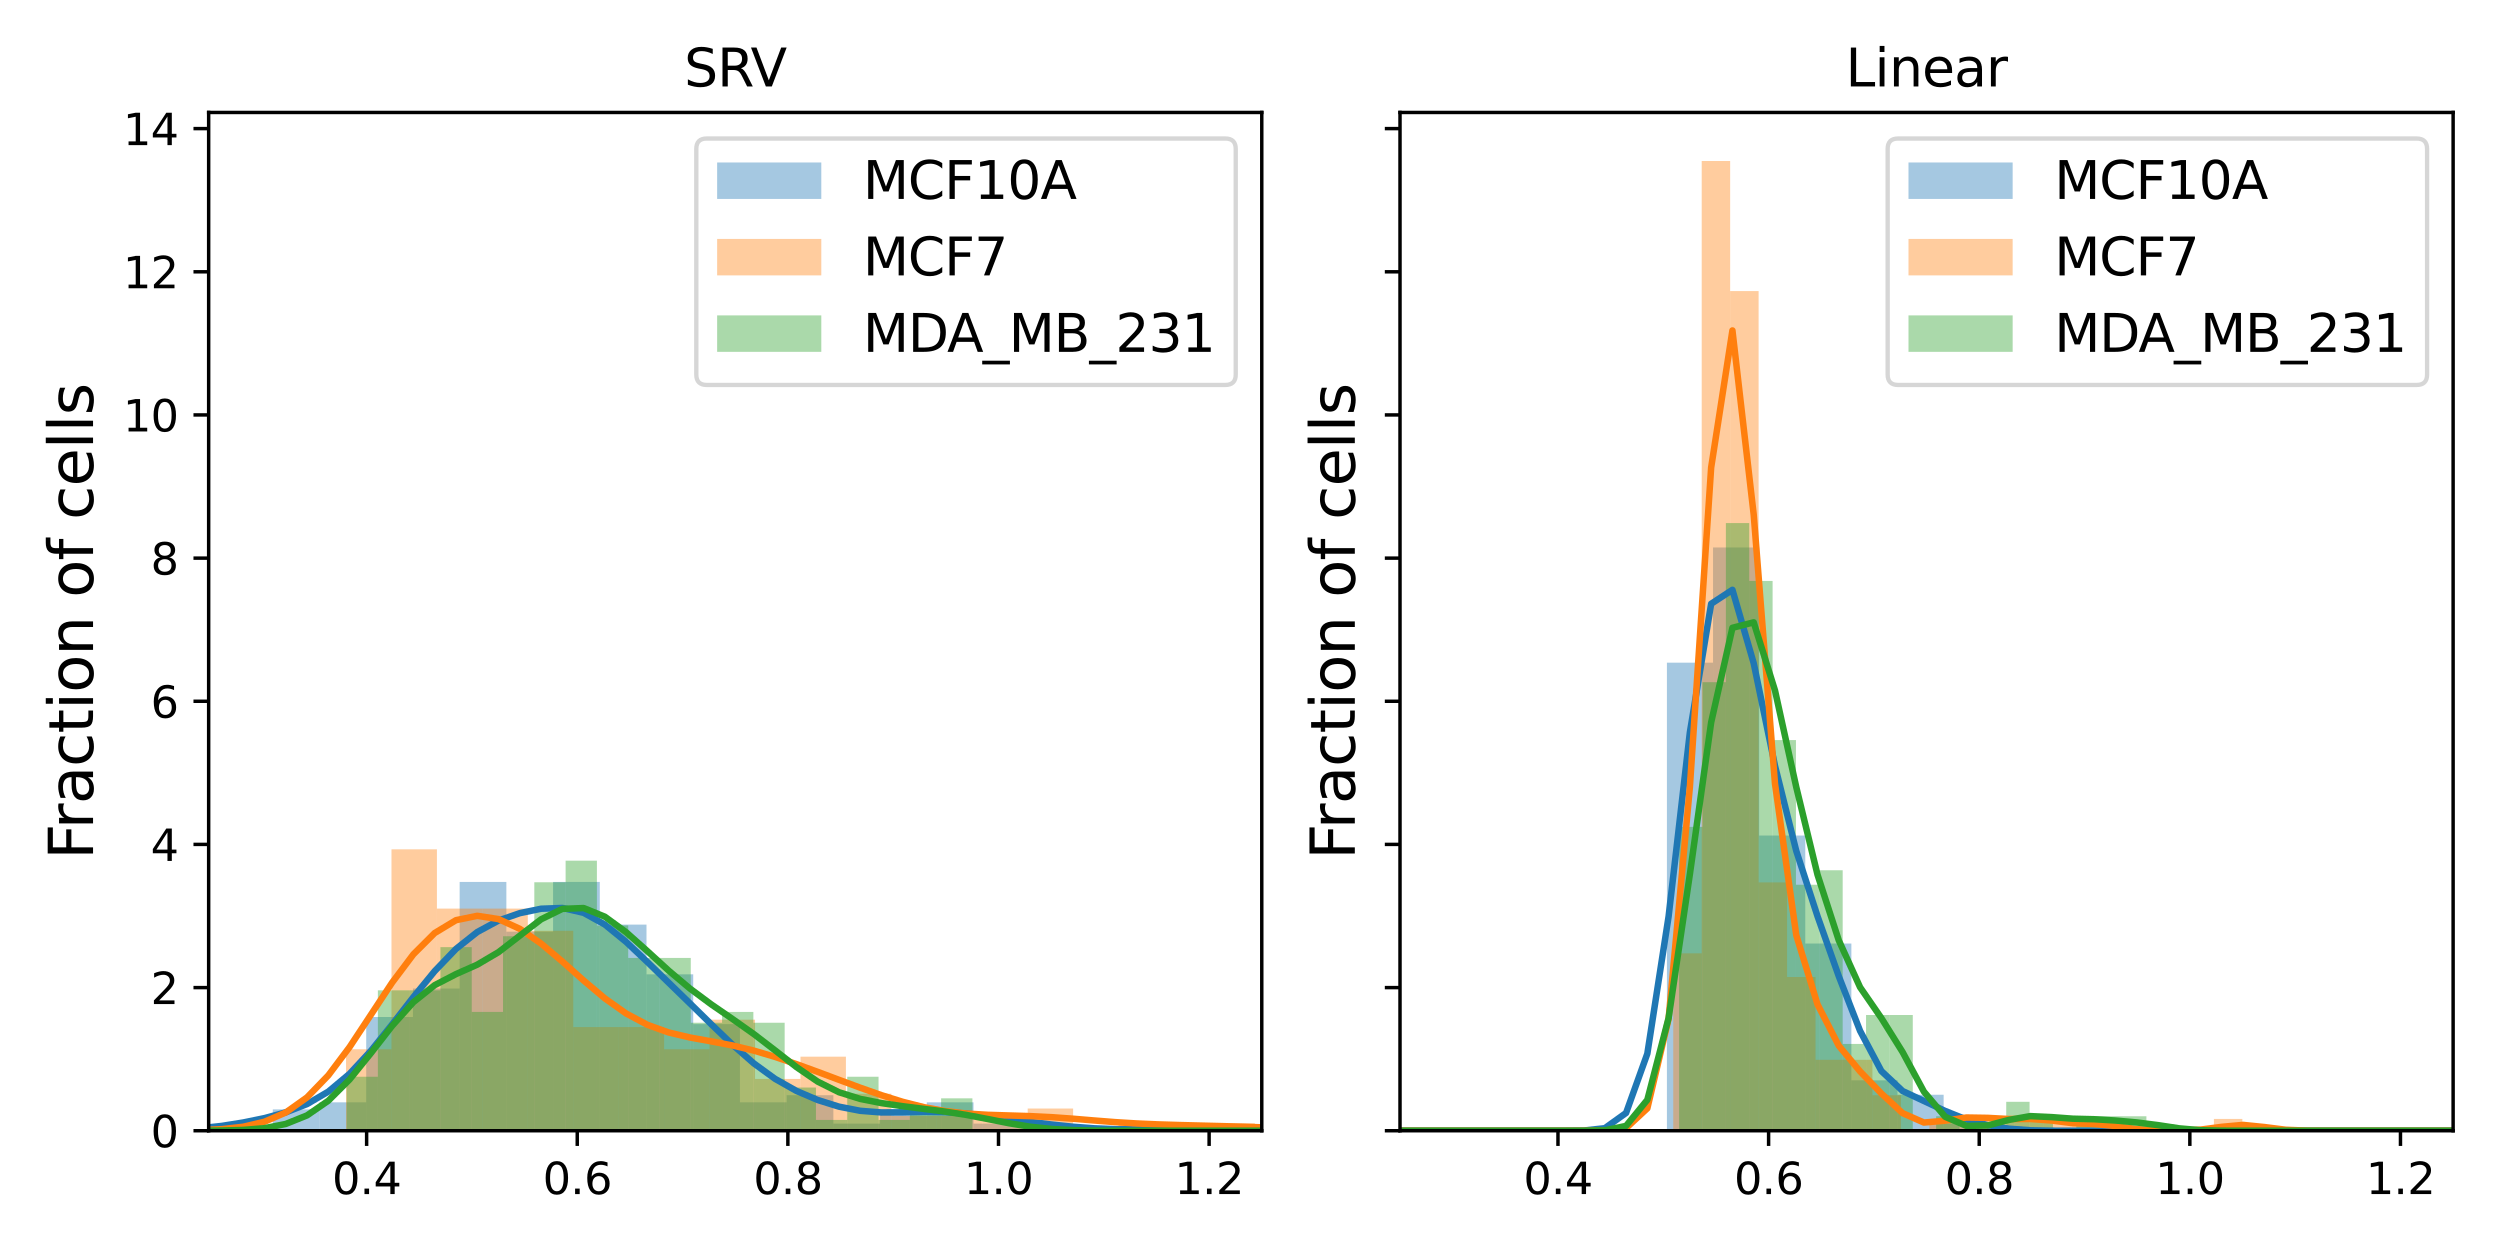 <?xml version="1.0" encoding="utf-8" standalone="no"?>
<!DOCTYPE svg PUBLIC "-//W3C//DTD SVG 1.1//EN"
  "http://www.w3.org/Graphics/SVG/1.1/DTD/svg11.dtd">
<svg xmlns:xlink="http://www.w3.org/1999/xlink" width="576pt" height="288pt" viewBox="0 0 576 288" xmlns="http://www.w3.org/2000/svg" version="1.1">
 <defs>
  <style type="text/css">*{stroke-linejoin: round; stroke-linecap: butt}</style>
 </defs>
 <g id="figure_1">
  <g id="patch_1">
   <path d="M 0 288 
L 576 288 
L 576 0 
L 0 0 
z
" style="fill: #ffffff"/>
  </g>
  <g id="axes_1">
   <g id="patch_2">
    <path d="M 48.074 260.522 
L 290.712 260.522 
L 290.712 25.918 
L 48.074 25.918 
z
" style="fill: #ffffff"/>
   </g>
   <g id="patch_3">
    <path d="M 62.851 260.522 
L 73.614 260.522 
L 73.614 255.608 
L 62.851 255.608 
z
" clip-path="url(#p8001792e3d)" style="fill: #1f77b4; opacity: 0.4"/>
   </g>
   <g id="patch_4">
    <path d="M 73.614 260.522 
L 84.377 260.522 
L 84.377 253.97 
L 73.614 253.97 
z
" clip-path="url(#p8001792e3d)" style="fill: #1f77b4; opacity: 0.4"/>
   </g>
   <g id="patch_5">
    <path d="M 84.377 260.522 
L 95.14 260.522 
L 95.14 234.316 
L 84.377 234.316 
z
" clip-path="url(#p8001792e3d)" style="fill: #1f77b4; opacity: 0.4"/>
   </g>
   <g id="patch_6">
    <path d="M 95.14 260.522 
L 105.903 260.522 
L 105.903 227.765 
L 95.14 227.765 
z
" clip-path="url(#p8001792e3d)" style="fill: #1f77b4; opacity: 0.4"/>
   </g>
   <g id="patch_7">
    <path d="M 105.903 260.522 
L 116.665 260.522 
L 116.665 203.197 
L 105.903 203.197 
z
" clip-path="url(#p8001792e3d)" style="fill: #1f77b4; opacity: 0.4"/>
   </g>
   <g id="patch_8">
    <path d="M 116.665 260.522 
L 127.428 260.522 
L 127.428 214.662 
L 116.665 214.662 
z
" clip-path="url(#p8001792e3d)" style="fill: #1f77b4; opacity: 0.4"/>
   </g>
   <g id="patch_9">
    <path d="M 127.428 260.522 
L 138.191 260.522 
L 138.191 203.197 
L 127.428 203.197 
z
" clip-path="url(#p8001792e3d)" style="fill: #1f77b4; opacity: 0.4"/>
   </g>
   <g id="patch_10">
    <path d="M 138.191 260.522 
L 148.954 260.522 
L 148.954 213.024 
L 138.191 213.024 
z
" clip-path="url(#p8001792e3d)" style="fill: #1f77b4; opacity: 0.4"/>
   </g>
   <g id="patch_11">
    <path d="M 148.954 260.522 
L 159.717 260.522 
L 159.717 224.489 
L 148.954 224.489 
z
" clip-path="url(#p8001792e3d)" style="fill: #1f77b4; opacity: 0.4"/>
   </g>
   <g id="patch_12">
    <path d="M 159.717 260.522 
L 170.48 260.522 
L 170.48 235.954 
L 159.717 235.954 
z
" clip-path="url(#p8001792e3d)" style="fill: #1f77b4; opacity: 0.4"/>
   </g>
   <g id="patch_13">
    <path d="M 170.48 260.522 
L 181.243 260.522 
L 181.243 253.97 
L 170.48 253.97 
z
" clip-path="url(#p8001792e3d)" style="fill: #1f77b4; opacity: 0.4"/>
   </g>
   <g id="patch_14">
    <path d="M 181.243 260.522 
L 192.006 260.522 
L 192.006 252.333 
L 181.243 252.333 
z
" clip-path="url(#p8001792e3d)" style="fill: #1f77b4; opacity: 0.4"/>
   </g>
   <g id="patch_15">
    <path d="M 192.006 260.522 
L 202.769 260.522 
L 202.769 258.884 
L 192.006 258.884 
z
" clip-path="url(#p8001792e3d)" style="fill: #1f77b4; opacity: 0.4"/>
   </g>
   <g id="patch_16">
    <path d="M 202.769 260.522 
L 213.531 260.522 
L 213.531 255.608 
L 202.769 255.608 
z
" clip-path="url(#p8001792e3d)" style="fill: #1f77b4; opacity: 0.4"/>
   </g>
   <g id="patch_17">
    <path d="M 213.531 260.522 
L 224.294 260.522 
L 224.294 253.97 
L 213.531 253.97 
z
" clip-path="url(#p8001792e3d)" style="fill: #1f77b4; opacity: 0.4"/>
   </g>
   <g id="patch_18">
    <path d="M 224.294 260.522 
L 235.057 260.522 
L 235.057 258.884 
L 224.294 258.884 
z
" clip-path="url(#p8001792e3d)" style="fill: #1f77b4; opacity: 0.4"/>
   </g>
   <g id="patch_19">
    <path d="M 235.057 260.522 
L 245.82 260.522 
L 245.82 258.884 
L 235.057 258.884 
z
" clip-path="url(#p8001792e3d)" style="fill: #1f77b4; opacity: 0.4"/>
   </g>
   <g id="patch_20">
    <path d="M 245.82 260.522 
L 256.583 260.522 
L 256.583 260.522 
L 245.82 260.522 
z
" clip-path="url(#p8001792e3d)" style="fill: #1f77b4; opacity: 0.4"/>
   </g>
   <g id="patch_21">
    <path d="M 256.583 260.522 
L 267.346 260.522 
L 267.346 260.522 
L 256.583 260.522 
z
" clip-path="url(#p8001792e3d)" style="fill: #1f77b4; opacity: 0.4"/>
   </g>
   <g id="patch_22">
    <path d="M 267.346 260.522 
L 278.109 260.522 
L 278.109 258.884 
L 267.346 258.884 
z
" clip-path="url(#p8001792e3d)" style="fill: #1f77b4; opacity: 0.4"/>
   </g>
   <g id="patch_23">
    <path d="M 79.727 260.522 
L 90.197 260.522 
L 90.197 241.754 
L 79.727 241.754 
z
" clip-path="url(#p8001792e3d)" style="fill: #ff7f0e; opacity: 0.4"/>
   </g>
   <g id="patch_24">
    <path d="M 90.197 260.522 
L 100.667 260.522 
L 100.667 195.687 
L 90.197 195.687 
z
" clip-path="url(#p8001792e3d)" style="fill: #ff7f0e; opacity: 0.4"/>
   </g>
   <g id="patch_25">
    <path d="M 100.667 260.522 
L 111.137 260.522 
L 111.137 209.336 
L 100.667 209.336 
z
" clip-path="url(#p8001792e3d)" style="fill: #ff7f0e; opacity: 0.4"/>
   </g>
   <g id="patch_26">
    <path d="M 111.137 260.522 
L 121.607 260.522 
L 121.607 209.336 
L 111.137 209.336 
z
" clip-path="url(#p8001792e3d)" style="fill: #ff7f0e; opacity: 0.4"/>
   </g>
   <g id="patch_27">
    <path d="M 121.607 260.522 
L 132.077 260.522 
L 132.077 214.455 
L 121.607 214.455 
z
" clip-path="url(#p8001792e3d)" style="fill: #ff7f0e; opacity: 0.4"/>
   </g>
   <g id="patch_28">
    <path d="M 132.077 260.522 
L 142.547 260.522 
L 142.547 236.635 
L 132.077 236.635 
z
" clip-path="url(#p8001792e3d)" style="fill: #ff7f0e; opacity: 0.4"/>
   </g>
   <g id="patch_29">
    <path d="M 142.547 260.522 
L 153.018 260.522 
L 153.018 236.635 
L 142.547 236.635 
z
" clip-path="url(#p8001792e3d)" style="fill: #ff7f0e; opacity: 0.4"/>
   </g>
   <g id="patch_30">
    <path d="M 153.018 260.522 
L 163.488 260.522 
L 163.488 241.754 
L 153.018 241.754 
z
" clip-path="url(#p8001792e3d)" style="fill: #ff7f0e; opacity: 0.4"/>
   </g>
   <g id="patch_31">
    <path d="M 163.488 260.522 
L 173.958 260.522 
L 173.958 234.929 
L 163.488 234.929 
z
" clip-path="url(#p8001792e3d)" style="fill: #ff7f0e; opacity: 0.4"/>
   </g>
   <g id="patch_32">
    <path d="M 173.958 260.522 
L 184.428 260.522 
L 184.428 248.579 
L 173.958 248.579 
z
" clip-path="url(#p8001792e3d)" style="fill: #ff7f0e; opacity: 0.4"/>
   </g>
   <g id="patch_33">
    <path d="M 184.428 260.522 
L 194.898 260.522 
L 194.898 243.46 
L 184.428 243.46 
z
" clip-path="url(#p8001792e3d)" style="fill: #ff7f0e; opacity: 0.4"/>
   </g>
   <g id="patch_34">
    <path d="M 194.898 260.522 
L 205.368 260.522 
L 205.368 251.991 
L 194.898 251.991 
z
" clip-path="url(#p8001792e3d)" style="fill: #ff7f0e; opacity: 0.4"/>
   </g>
   <g id="patch_35">
    <path d="M 205.368 260.522 
L 215.839 260.522 
L 215.839 257.109 
L 205.368 257.109 
z
" clip-path="url(#p8001792e3d)" style="fill: #ff7f0e; opacity: 0.4"/>
   </g>
   <g id="patch_36">
    <path d="M 215.839 260.522 
L 226.309 260.522 
L 226.309 257.109 
L 215.839 257.109 
z
" clip-path="url(#p8001792e3d)" style="fill: #ff7f0e; opacity: 0.4"/>
   </g>
   <g id="patch_37">
    <path d="M 226.309 260.522 
L 236.779 260.522 
L 236.779 257.109 
L 226.309 257.109 
z
" clip-path="url(#p8001792e3d)" style="fill: #ff7f0e; opacity: 0.4"/>
   </g>
   <g id="patch_38">
    <path d="M 236.779 260.522 
L 247.249 260.522 
L 247.249 255.403 
L 236.779 255.403 
z
" clip-path="url(#p8001792e3d)" style="fill: #ff7f0e; opacity: 0.4"/>
   </g>
   <g id="patch_39">
    <path d="M 247.249 260.522 
L 257.719 260.522 
L 257.719 260.522 
L 247.249 260.522 
z
" clip-path="url(#p8001792e3d)" style="fill: #ff7f0e; opacity: 0.4"/>
   </g>
   <g id="patch_40">
    <path d="M 257.719 260.522 
L 268.189 260.522 
L 268.189 258.816 
L 257.719 258.816 
z
" clip-path="url(#p8001792e3d)" style="fill: #ff7f0e; opacity: 0.4"/>
   </g>
   <g id="patch_41">
    <path d="M 268.189 260.522 
L 278.66 260.522 
L 278.66 258.816 
L 268.189 258.816 
z
" clip-path="url(#p8001792e3d)" style="fill: #ff7f0e; opacity: 0.4"/>
   </g>
   <g id="patch_42">
    <path d="M 278.66 260.522 
L 289.13 260.522 
L 289.13 258.816 
L 278.66 258.816 
z
" clip-path="url(#p8001792e3d)" style="fill: #ff7f0e; opacity: 0.4"/>
   </g>
   <g id="patch_43">
    <path d="M 79.847 260.522 
L 87.057 260.522 
L 87.057 248.078 
L 79.847 248.078 
z
" clip-path="url(#p8001792e3d)" style="fill: #2ca02c; opacity: 0.4"/>
   </g>
   <g id="patch_44">
    <path d="M 87.057 260.522 
L 94.266 260.522 
L 94.266 228.167 
L 87.057 228.167 
z
" clip-path="url(#p8001792e3d)" style="fill: #2ca02c; opacity: 0.4"/>
   </g>
   <g id="patch_45">
    <path d="M 94.266 260.522 
L 101.476 260.522 
L 101.476 228.167 
L 94.266 228.167 
z
" clip-path="url(#p8001792e3d)" style="fill: #2ca02c; opacity: 0.4"/>
   </g>
   <g id="patch_46">
    <path d="M 101.476 260.522 
L 108.686 260.522 
L 108.686 218.212 
L 101.476 218.212 
z
" clip-path="url(#p8001792e3d)" style="fill: #2ca02c; opacity: 0.4"/>
   </g>
   <g id="patch_47">
    <path d="M 108.686 260.522 
L 115.896 260.522 
L 115.896 233.145 
L 108.686 233.145 
z
" clip-path="url(#p8001792e3d)" style="fill: #2ca02c; opacity: 0.4"/>
   </g>
   <g id="patch_48">
    <path d="M 115.896 260.522 
L 123.106 260.522 
L 123.106 215.723 
L 115.896 215.723 
z
" clip-path="url(#p8001792e3d)" style="fill: #2ca02c; opacity: 0.4"/>
   </g>
   <g id="patch_49">
    <path d="M 123.106 260.522 
L 130.316 260.522 
L 130.316 203.279 
L 123.106 203.279 
z
" clip-path="url(#p8001792e3d)" style="fill: #2ca02c; opacity: 0.4"/>
   </g>
   <g id="patch_50">
    <path d="M 130.316 260.522 
L 137.526 260.522 
L 137.526 198.301 
L 130.316 198.301 
z
" clip-path="url(#p8001792e3d)" style="fill: #2ca02c; opacity: 0.4"/>
   </g>
   <g id="patch_51">
    <path d="M 137.526 260.522 
L 144.736 260.522 
L 144.736 213.234 
L 137.526 213.234 
z
" clip-path="url(#p8001792e3d)" style="fill: #2ca02c; opacity: 0.4"/>
   </g>
   <g id="patch_52">
    <path d="M 144.736 260.522 
L 151.945 260.522 
L 151.945 220.701 
L 144.736 220.701 
z
" clip-path="url(#p8001792e3d)" style="fill: #2ca02c; opacity: 0.4"/>
   </g>
   <g id="patch_53">
    <path d="M 151.945 260.522 
L 159.155 260.522 
L 159.155 220.701 
L 151.945 220.701 
z
" clip-path="url(#p8001792e3d)" style="fill: #2ca02c; opacity: 0.4"/>
   </g>
   <g id="patch_54">
    <path d="M 159.155 260.522 
L 166.365 260.522 
L 166.365 235.634 
L 159.155 235.634 
z
" clip-path="url(#p8001792e3d)" style="fill: #2ca02c; opacity: 0.4"/>
   </g>
   <g id="patch_55">
    <path d="M 166.365 260.522 
L 173.575 260.522 
L 173.575 233.145 
L 166.365 233.145 
z
" clip-path="url(#p8001792e3d)" style="fill: #2ca02c; opacity: 0.4"/>
   </g>
   <g id="patch_56">
    <path d="M 173.575 260.522 
L 180.785 260.522 
L 180.785 235.634 
L 173.575 235.634 
z
" clip-path="url(#p8001792e3d)" style="fill: #2ca02c; opacity: 0.4"/>
   </g>
   <g id="patch_57">
    <path d="M 180.785 260.522 
L 187.995 260.522 
L 187.995 250.567 
L 180.785 250.567 
z
" clip-path="url(#p8001792e3d)" style="fill: #2ca02c; opacity: 0.4"/>
   </g>
   <g id="patch_58">
    <path d="M 187.995 260.522 
L 195.205 260.522 
L 195.205 258.033 
L 187.995 258.033 
z
" clip-path="url(#p8001792e3d)" style="fill: #2ca02c; opacity: 0.4"/>
   </g>
   <g id="patch_59">
    <path d="M 195.205 260.522 
L 202.415 260.522 
L 202.415 248.078 
L 195.205 248.078 
z
" clip-path="url(#p8001792e3d)" style="fill: #2ca02c; opacity: 0.4"/>
   </g>
   <g id="patch_60">
    <path d="M 202.415 260.522 
L 209.624 260.522 
L 209.624 258.033 
L 202.415 258.033 
z
" clip-path="url(#p8001792e3d)" style="fill: #2ca02c; opacity: 0.4"/>
   </g>
   <g id="patch_61">
    <path d="M 209.624 260.522 
L 216.834 260.522 
L 216.834 255.544 
L 209.624 255.544 
z
" clip-path="url(#p8001792e3d)" style="fill: #2ca02c; opacity: 0.4"/>
   </g>
   <g id="patch_62">
    <path d="M 216.834 260.522 
L 224.044 260.522 
L 224.044 253.055 
L 216.834 253.055 
z
" clip-path="url(#p8001792e3d)" style="fill: #2ca02c; opacity: 0.4"/>
   </g>
   <g id="matplotlib.axis_1">
    <g id="xtick_1">
     <g id="line2d_1">
      <defs>
       <path id="m6e5e9226e5" d="M 0 0 
L 0 3.5 
" style="stroke: #000000; stroke-width: 0.8"/>
      </defs>
      <g>
       <use xlink:href="#m6e5e9226e5" x="84.47" y="260.522" style="stroke: #000000; stroke-width: 0.8"/>
      </g>
     </g>
     <g id="text_1">
      <!-- 0.4 -->
      <g transform="translate(76.519 275.12) scale(0.1 -0.1)">
       <defs>
        <path id="DejaVuSans-30" d="M 2034 4250 
Q 1547 4250 1301 3770 
Q 1056 3291 1056 2328 
Q 1056 1369 1301 889 
Q 1547 409 2034 409 
Q 2525 409 2770 889 
Q 3016 1369 3016 2328 
Q 3016 3291 2770 3770 
Q 2525 4250 2034 4250 
z
M 2034 4750 
Q 2819 4750 3233 4129 
Q 3647 3509 3647 2328 
Q 3647 1150 3233 529 
Q 2819 -91 2034 -91 
Q 1250 -91 836 529 
Q 422 1150 422 2328 
Q 422 3509 836 4129 
Q 1250 4750 2034 4750 
z
" transform="scale(0.016)"/>
        <path id="DejaVuSans-2e" d="M 684 794 
L 1344 794 
L 1344 0 
L 684 0 
L 684 794 
z
" transform="scale(0.016)"/>
        <path id="DejaVuSans-34" d="M 2419 4116 
L 825 1625 
L 2419 1625 
L 2419 4116 
z
M 2253 4666 
L 3047 4666 
L 3047 1625 
L 3713 1625 
L 3713 1100 
L 3047 1100 
L 3047 0 
L 2419 0 
L 2419 1100 
L 313 1100 
L 313 1709 
L 2253 4666 
z
" transform="scale(0.016)"/>
       </defs>
       <use xlink:href="#DejaVuSans-30"/>
       <use xlink:href="#DejaVuSans-2e" x="63.623"/>
       <use xlink:href="#DejaVuSans-34" x="95.41"/>
      </g>
     </g>
    </g>
    <g id="xtick_2">
     <g id="line2d_2">
      <g>
       <use xlink:href="#m6e5e9226e5" x="132.998" y="260.522" style="stroke: #000000; stroke-width: 0.8"/>
      </g>
     </g>
     <g id="text_2">
      <!-- 0.6 -->
      <g transform="translate(125.046 275.12) scale(0.1 -0.1)">
       <defs>
        <path id="DejaVuSans-36" d="M 2113 2584 
Q 1688 2584 1439 2293 
Q 1191 2003 1191 1497 
Q 1191 994 1439 701 
Q 1688 409 2113 409 
Q 2538 409 2786 701 
Q 3034 994 3034 1497 
Q 3034 2003 2786 2293 
Q 2538 2584 2113 2584 
z
M 3366 4563 
L 3366 3988 
Q 3128 4100 2886 4159 
Q 2644 4219 2406 4219 
Q 1781 4219 1451 3797 
Q 1122 3375 1075 2522 
Q 1259 2794 1537 2939 
Q 1816 3084 2150 3084 
Q 2853 3084 3261 2657 
Q 3669 2231 3669 1497 
Q 3669 778 3244 343 
Q 2819 -91 2113 -91 
Q 1303 -91 875 529 
Q 447 1150 447 2328 
Q 447 3434 972 4092 
Q 1497 4750 2381 4750 
Q 2619 4750 2861 4703 
Q 3103 4656 3366 4563 
z
" transform="scale(0.016)"/>
       </defs>
       <use xlink:href="#DejaVuSans-30"/>
       <use xlink:href="#DejaVuSans-2e" x="63.623"/>
       <use xlink:href="#DejaVuSans-36" x="95.41"/>
      </g>
     </g>
    </g>
    <g id="xtick_3">
     <g id="line2d_3">
      <g>
       <use xlink:href="#m6e5e9226e5" x="181.525" y="260.522" style="stroke: #000000; stroke-width: 0.8"/>
      </g>
     </g>
     <g id="text_3">
      <!-- 0.8 -->
      <g transform="translate(173.574 275.12) scale(0.1 -0.1)">
       <defs>
        <path id="DejaVuSans-38" d="M 2034 2216 
Q 1584 2216 1326 1975 
Q 1069 1734 1069 1313 
Q 1069 891 1326 650 
Q 1584 409 2034 409 
Q 2484 409 2743 651 
Q 3003 894 3003 1313 
Q 3003 1734 2745 1975 
Q 2488 2216 2034 2216 
z
M 1403 2484 
Q 997 2584 770 2862 
Q 544 3141 544 3541 
Q 544 4100 942 4425 
Q 1341 4750 2034 4750 
Q 2731 4750 3128 4425 
Q 3525 4100 3525 3541 
Q 3525 3141 3298 2862 
Q 3072 2584 2669 2484 
Q 3125 2378 3379 2068 
Q 3634 1759 3634 1313 
Q 3634 634 3220 271 
Q 2806 -91 2034 -91 
Q 1263 -91 848 271 
Q 434 634 434 1313 
Q 434 1759 690 2068 
Q 947 2378 1403 2484 
z
M 1172 3481 
Q 1172 3119 1398 2916 
Q 1625 2713 2034 2713 
Q 2441 2713 2670 2916 
Q 2900 3119 2900 3481 
Q 2900 3844 2670 4047 
Q 2441 4250 2034 4250 
Q 1625 4250 1398 4047 
Q 1172 3844 1172 3481 
z
" transform="scale(0.016)"/>
       </defs>
       <use xlink:href="#DejaVuSans-30"/>
       <use xlink:href="#DejaVuSans-2e" x="63.623"/>
       <use xlink:href="#DejaVuSans-38" x="95.41"/>
      </g>
     </g>
    </g>
    <g id="xtick_4">
     <g id="line2d_4">
      <g>
       <use xlink:href="#m6e5e9226e5" x="230.053" y="260.522" style="stroke: #000000; stroke-width: 0.8"/>
      </g>
     </g>
     <g id="text_4">
      <!-- 1.0 -->
      <g transform="translate(222.101 275.12) scale(0.1 -0.1)">
       <defs>
        <path id="DejaVuSans-31" d="M 794 531 
L 1825 531 
L 1825 4091 
L 703 3866 
L 703 4441 
L 1819 4666 
L 2450 4666 
L 2450 531 
L 3481 531 
L 3481 0 
L 794 0 
L 794 531 
z
" transform="scale(0.016)"/>
       </defs>
       <use xlink:href="#DejaVuSans-31"/>
       <use xlink:href="#DejaVuSans-2e" x="63.623"/>
       <use xlink:href="#DejaVuSans-30" x="95.41"/>
      </g>
     </g>
    </g>
    <g id="xtick_5">
     <g id="line2d_5">
      <g>
       <use xlink:href="#m6e5e9226e5" x="278.581" y="260.522" style="stroke: #000000; stroke-width: 0.8"/>
      </g>
     </g>
     <g id="text_5">
      <!-- 1.2 -->
      <g transform="translate(270.629 275.12) scale(0.1 -0.1)">
       <defs>
        <path id="DejaVuSans-32" d="M 1228 531 
L 3431 531 
L 3431 0 
L 469 0 
L 469 531 
Q 828 903 1448 1529 
Q 2069 2156 2228 2338 
Q 2531 2678 2651 2914 
Q 2772 3150 2772 3378 
Q 2772 3750 2511 3984 
Q 2250 4219 1831 4219 
Q 1534 4219 1204 4116 
Q 875 4013 500 3803 
L 500 4441 
Q 881 4594 1212 4672 
Q 1544 4750 1819 4750 
Q 2544 4750 2975 4387 
Q 3406 4025 3406 3419 
Q 3406 3131 3298 2873 
Q 3191 2616 2906 2266 
Q 2828 2175 2409 1742 
Q 1991 1309 1228 531 
z
" transform="scale(0.016)"/>
       </defs>
       <use xlink:href="#DejaVuSans-31"/>
       <use xlink:href="#DejaVuSans-2e" x="63.623"/>
       <use xlink:href="#DejaVuSans-32" x="95.41"/>
      </g>
     </g>
    </g>
   </g>
   <g id="matplotlib.axis_2">
    <g id="ytick_1">
     <g id="line2d_6">
      <defs>
       <path id="m7a412e538f" d="M 0 0 
L -3.5 0 
" style="stroke: #000000; stroke-width: 0.8"/>
      </defs>
      <g>
       <use xlink:href="#m7a412e538f" x="48.074" y="260.522" style="stroke: #000000; stroke-width: 0.8"/>
      </g>
     </g>
     <g id="text_6">
      <!-- 0 -->
      <g transform="translate(34.712 264.321) scale(0.1 -0.1)">
       <use xlink:href="#DejaVuSans-30"/>
      </g>
     </g>
    </g>
    <g id="ytick_2">
     <g id="line2d_7">
      <g>
       <use xlink:href="#m7a412e538f" x="48.074" y="227.538" style="stroke: #000000; stroke-width: 0.8"/>
      </g>
     </g>
     <g id="text_7">
      <!-- 2 -->
      <g transform="translate(34.712 231.337) scale(0.1 -0.1)">
       <use xlink:href="#DejaVuSans-32"/>
      </g>
     </g>
    </g>
    <g id="ytick_3">
     <g id="line2d_8">
      <g>
       <use xlink:href="#m7a412e538f" x="48.074" y="194.554" style="stroke: #000000; stroke-width: 0.8"/>
      </g>
     </g>
     <g id="text_8">
      <!-- 4 -->
      <g transform="translate(34.712 198.354) scale(0.1 -0.1)">
       <use xlink:href="#DejaVuSans-34"/>
      </g>
     </g>
    </g>
    <g id="ytick_4">
     <g id="line2d_9">
      <g>
       <use xlink:href="#m7a412e538f" x="48.074" y="161.571" style="stroke: #000000; stroke-width: 0.8"/>
      </g>
     </g>
     <g id="text_9">
      <!-- 6 -->
      <g transform="translate(34.712 165.37) scale(0.1 -0.1)">
       <use xlink:href="#DejaVuSans-36"/>
      </g>
     </g>
    </g>
    <g id="ytick_5">
     <g id="line2d_10">
      <g>
       <use xlink:href="#m7a412e538f" x="48.074" y="128.587" style="stroke: #000000; stroke-width: 0.8"/>
      </g>
     </g>
     <g id="text_10">
      <!-- 8 -->
      <g transform="translate(34.712 132.386) scale(0.1 -0.1)">
       <use xlink:href="#DejaVuSans-38"/>
      </g>
     </g>
    </g>
    <g id="ytick_6">
     <g id="line2d_11">
      <g>
       <use xlink:href="#m7a412e538f" x="48.074" y="95.603" style="stroke: #000000; stroke-width: 0.8"/>
      </g>
     </g>
     <g id="text_11">
      <!-- 10 -->
      <g transform="translate(28.349 99.403) scale(0.1 -0.1)">
       <use xlink:href="#DejaVuSans-31"/>
       <use xlink:href="#DejaVuSans-30" x="63.623"/>
      </g>
     </g>
    </g>
    <g id="ytick_7">
     <g id="line2d_12">
      <g>
       <use xlink:href="#m7a412e538f" x="48.074" y="62.62" style="stroke: #000000; stroke-width: 0.8"/>
      </g>
     </g>
     <g id="text_12">
      <!-- 12 -->
      <g transform="translate(28.349 66.419) scale(0.1 -0.1)">
       <use xlink:href="#DejaVuSans-31"/>
       <use xlink:href="#DejaVuSans-32" x="63.623"/>
      </g>
     </g>
    </g>
    <g id="ytick_8">
     <g id="line2d_13">
      <g>
       <use xlink:href="#m7a412e538f" x="48.074" y="29.636" style="stroke: #000000; stroke-width: 0.8"/>
      </g>
     </g>
     <g id="text_13">
      <!-- 14 -->
      <g transform="translate(28.349 33.435) scale(0.1 -0.1)">
       <use xlink:href="#DejaVuSans-31"/>
       <use xlink:href="#DejaVuSans-34" x="63.623"/>
      </g>
     </g>
    </g>
    <g id="text_14">
     <!-- Fraction of cells -->
     <g transform="translate(21.438 198.052) rotate(-90) scale(0.14 -0.14)">
      <defs>
       <path id="DejaVuSans-46" d="M 628 4666 
L 3309 4666 
L 3309 4134 
L 1259 4134 
L 1259 2759 
L 3109 2759 
L 3109 2228 
L 1259 2228 
L 1259 0 
L 628 0 
L 628 4666 
z
" transform="scale(0.016)"/>
       <path id="DejaVuSans-72" d="M 2631 2963 
Q 2534 3019 2420 3045 
Q 2306 3072 2169 3072 
Q 1681 3072 1420 2755 
Q 1159 2438 1159 1844 
L 1159 0 
L 581 0 
L 581 3500 
L 1159 3500 
L 1159 2956 
Q 1341 3275 1631 3429 
Q 1922 3584 2338 3584 
Q 2397 3584 2469 3576 
Q 2541 3569 2628 3553 
L 2631 2963 
z
" transform="scale(0.016)"/>
       <path id="DejaVuSans-61" d="M 2194 1759 
Q 1497 1759 1228 1600 
Q 959 1441 959 1056 
Q 959 750 1161 570 
Q 1363 391 1709 391 
Q 2188 391 2477 730 
Q 2766 1069 2766 1631 
L 2766 1759 
L 2194 1759 
z
M 3341 1997 
L 3341 0 
L 2766 0 
L 2766 531 
Q 2569 213 2275 61 
Q 1981 -91 1556 -91 
Q 1019 -91 701 211 
Q 384 513 384 1019 
Q 384 1609 779 1909 
Q 1175 2209 1959 2209 
L 2766 2209 
L 2766 2266 
Q 2766 2663 2505 2880 
Q 2244 3097 1772 3097 
Q 1472 3097 1187 3025 
Q 903 2953 641 2809 
L 641 3341 
Q 956 3463 1253 3523 
Q 1550 3584 1831 3584 
Q 2591 3584 2966 3190 
Q 3341 2797 3341 1997 
z
" transform="scale(0.016)"/>
       <path id="DejaVuSans-63" d="M 3122 3366 
L 3122 2828 
Q 2878 2963 2633 3030 
Q 2388 3097 2138 3097 
Q 1578 3097 1268 2742 
Q 959 2388 959 1747 
Q 959 1106 1268 751 
Q 1578 397 2138 397 
Q 2388 397 2633 464 
Q 2878 531 3122 666 
L 3122 134 
Q 2881 22 2623 -34 
Q 2366 -91 2075 -91 
Q 1284 -91 818 406 
Q 353 903 353 1747 
Q 353 2603 823 3093 
Q 1294 3584 2113 3584 
Q 2378 3584 2631 3529 
Q 2884 3475 3122 3366 
z
" transform="scale(0.016)"/>
       <path id="DejaVuSans-74" d="M 1172 4494 
L 1172 3500 
L 2356 3500 
L 2356 3053 
L 1172 3053 
L 1172 1153 
Q 1172 725 1289 603 
Q 1406 481 1766 481 
L 2356 481 
L 2356 0 
L 1766 0 
Q 1100 0 847 248 
Q 594 497 594 1153 
L 594 3053 
L 172 3053 
L 172 3500 
L 594 3500 
L 594 4494 
L 1172 4494 
z
" transform="scale(0.016)"/>
       <path id="DejaVuSans-69" d="M 603 3500 
L 1178 3500 
L 1178 0 
L 603 0 
L 603 3500 
z
M 603 4863 
L 1178 4863 
L 1178 4134 
L 603 4134 
L 603 4863 
z
" transform="scale(0.016)"/>
       <path id="DejaVuSans-6f" d="M 1959 3097 
Q 1497 3097 1228 2736 
Q 959 2375 959 1747 
Q 959 1119 1226 758 
Q 1494 397 1959 397 
Q 2419 397 2687 759 
Q 2956 1122 2956 1747 
Q 2956 2369 2687 2733 
Q 2419 3097 1959 3097 
z
M 1959 3584 
Q 2709 3584 3137 3096 
Q 3566 2609 3566 1747 
Q 3566 888 3137 398 
Q 2709 -91 1959 -91 
Q 1206 -91 779 398 
Q 353 888 353 1747 
Q 353 2609 779 3096 
Q 1206 3584 1959 3584 
z
" transform="scale(0.016)"/>
       <path id="DejaVuSans-6e" d="M 3513 2113 
L 3513 0 
L 2938 0 
L 2938 2094 
Q 2938 2591 2744 2837 
Q 2550 3084 2163 3084 
Q 1697 3084 1428 2787 
Q 1159 2491 1159 1978 
L 1159 0 
L 581 0 
L 581 3500 
L 1159 3500 
L 1159 2956 
Q 1366 3272 1645 3428 
Q 1925 3584 2291 3584 
Q 2894 3584 3203 3211 
Q 3513 2838 3513 2113 
z
" transform="scale(0.016)"/>
       <path id="DejaVuSans-20" transform="scale(0.016)"/>
       <path id="DejaVuSans-66" d="M 2375 4863 
L 2375 4384 
L 1825 4384 
Q 1516 4384 1395 4259 
Q 1275 4134 1275 3809 
L 1275 3500 
L 2222 3500 
L 2222 3053 
L 1275 3053 
L 1275 0 
L 697 0 
L 697 3053 
L 147 3053 
L 147 3500 
L 697 3500 
L 697 3744 
Q 697 4328 969 4595 
Q 1241 4863 1831 4863 
L 2375 4863 
z
" transform="scale(0.016)"/>
       <path id="DejaVuSans-65" d="M 3597 1894 
L 3597 1613 
L 953 1613 
Q 991 1019 1311 708 
Q 1631 397 2203 397 
Q 2534 397 2845 478 
Q 3156 559 3463 722 
L 3463 178 
Q 3153 47 2828 -22 
Q 2503 -91 2169 -91 
Q 1331 -91 842 396 
Q 353 884 353 1716 
Q 353 2575 817 3079 
Q 1281 3584 2069 3584 
Q 2775 3584 3186 3129 
Q 3597 2675 3597 1894 
z
M 3022 2063 
Q 3016 2534 2758 2815 
Q 2500 3097 2075 3097 
Q 1594 3097 1305 2825 
Q 1016 2553 972 2059 
L 3022 2063 
z
" transform="scale(0.016)"/>
       <path id="DejaVuSans-6c" d="M 603 4863 
L 1178 4863 
L 1178 0 
L 603 0 
L 603 4863 
z
" transform="scale(0.016)"/>
       <path id="DejaVuSans-73" d="M 2834 3397 
L 2834 2853 
Q 2591 2978 2328 3040 
Q 2066 3103 1784 3103 
Q 1356 3103 1142 2972 
Q 928 2841 928 2578 
Q 928 2378 1081 2264 
Q 1234 2150 1697 2047 
L 1894 2003 
Q 2506 1872 2764 1633 
Q 3022 1394 3022 966 
Q 3022 478 2636 193 
Q 2250 -91 1575 -91 
Q 1294 -91 989 -36 
Q 684 19 347 128 
L 347 722 
Q 666 556 975 473 
Q 1284 391 1588 391 
Q 1994 391 2212 530 
Q 2431 669 2431 922 
Q 2431 1156 2273 1281 
Q 2116 1406 1581 1522 
L 1381 1569 
Q 847 1681 609 1914 
Q 372 2147 372 2553 
Q 372 3047 722 3315 
Q 1072 3584 1716 3584 
Q 2034 3584 2315 3537 
Q 2597 3491 2834 3397 
z
" transform="scale(0.016)"/>
      </defs>
      <use xlink:href="#DejaVuSans-46"/>
      <use xlink:href="#DejaVuSans-72" x="50.27"/>
      <use xlink:href="#DejaVuSans-61" x="91.383"/>
      <use xlink:href="#DejaVuSans-63" x="152.662"/>
      <use xlink:href="#DejaVuSans-74" x="207.643"/>
      <use xlink:href="#DejaVuSans-69" x="246.852"/>
      <use xlink:href="#DejaVuSans-6f" x="274.635"/>
      <use xlink:href="#DejaVuSans-6e" x="335.816"/>
      <use xlink:href="#DejaVuSans-20" x="399.195"/>
      <use xlink:href="#DejaVuSans-6f" x="430.982"/>
      <use xlink:href="#DejaVuSans-66" x="492.164"/>
      <use xlink:href="#DejaVuSans-20" x="527.369"/>
      <use xlink:href="#DejaVuSans-63" x="559.156"/>
      <use xlink:href="#DejaVuSans-65" x="614.137"/>
      <use xlink:href="#DejaVuSans-6c" x="675.66"/>
      <use xlink:href="#DejaVuSans-6c" x="703.443"/>
      <use xlink:href="#DejaVuSans-73" x="731.227"/>
     </g>
    </g>
   </g>
   <g id="line2d_14">
    <path d="M -1 260.522 
L 2.12 260.522 
L 7.022 260.522 
L 11.924 260.522 
L 16.826 260.522 
L 21.727 260.52 
L 26.629 260.515 
L 31.531 260.495 
L 36.433 260.432 
L 41.334 260.274 
L 46.236 259.95 
L 51.138 259.403 
L 56.04 258.622 
L 60.942 257.614 
L 65.843 256.289 
L 70.745 254.38 
L 75.647 251.507 
L 80.549 247.401 
L 85.45 242.114 
L 90.352 236.03 
L 95.254 229.713 
L 100.156 223.741 
L 105.058 218.634 
L 109.959 214.743 
L 114.861 212.094 
L 119.763 210.391 
L 124.665 209.374 
L 129.566 209.193 
L 134.468 210.317 
L 139.37 213.024 
L 144.272 217.024 
L 149.174 221.662 
L 154.075 226.427 
L 158.977 231.191 
L 163.879 235.995 
L 168.781 240.712 
L 173.682 245.007 
L 178.584 248.571 
L 183.486 251.34 
L 188.388 253.438 
L 193.29 254.971 
L 198.191 255.928 
L 203.093 256.308 
L 207.995 256.281 
L 212.897 256.16 
L 217.799 256.224 
L 222.7 256.572 
L 227.602 257.141 
L 232.504 257.809 
L 237.406 258.478 
L 242.307 259.088 
L 247.209 259.597 
L 252.111 259.964 
L 257.013 260.162 
L 261.915 260.195 
L 266.816 260.106 
L 271.718 259.973 
L 276.62 259.891 
L 281.522 259.916 
L 286.423 260.043 
L 291.325 260.21 
L 296.227 260.355 
L 301.129 260.448 
L 306.031 260.495 
L 310.932 260.514 
L 315.834 260.52 
L 320.736 260.521 
L 325.638 260.522 
L 330.539 260.522 
L 335.441 260.522 
L 340.343 260.522 
L 345.245 260.522 
L 350.147 260.522 
L 355.048 260.522 
L 359.95 260.522 
L 364.852 260.522 
L 369.754 260.522 
L 374.655 260.522 
L 379.557 260.522 
L 384.459 260.522 
L 389.361 260.522 
L 394.263 260.522 
L 399.164 260.522 
L 404.066 260.522 
L 408.968 260.522 
L 413.87 260.522 
L 418.772 260.522 
L 423.673 260.522 
L 428.575 260.522 
L 433.477 260.522 
L 438.379 260.522 
L 443.28 260.522 
L 448.182 260.522 
L 453.084 260.522 
L 457.986 260.522 
L 462.888 260.522 
L 467.789 260.522 
L 472.691 260.522 
" clip-path="url(#p8001792e3d)" style="fill: none; stroke: #1f77b4; stroke-width: 1.5; stroke-linecap: square"/>
   </g>
   <g id="line2d_15">
    <path d="M -1 260.522 
L 2.12 260.522 
L 7.022 260.522 
L 11.924 260.522 
L 16.826 260.522 
L 21.727 260.522 
L 26.629 260.521 
L 31.531 260.519 
L 36.433 260.51 
L 41.334 260.48 
L 46.236 260.391 
L 51.138 260.155 
L 56.04 259.602 
L 60.942 258.45 
L 65.843 256.322 
L 70.745 252.833 
L 75.647 247.762 
L 80.549 241.235 
L 85.45 233.814 
L 90.352 226.379 
L 95.254 219.863 
L 100.156 214.965 
L 105.058 212.011 
L 109.959 211.004 
L 114.861 211.76 
L 119.763 214.004 
L 124.665 217.401 
L 129.566 221.533 
L 134.468 225.912 
L 139.37 230.042 
L 144.272 233.518 
L 149.174 236.125 
L 154.075 237.887 
L 158.977 239.042 
L 163.879 239.934 
L 168.781 240.878 
L 173.682 242.06 
L 178.584 243.513 
L 183.486 245.172 
L 188.388 246.953 
L 193.29 248.787 
L 198.191 250.608 
L 203.093 252.332 
L 207.995 253.86 
L 212.897 255.099 
L 217.799 255.997 
L 222.7 256.558 
L 227.602 256.854 
L 232.504 257.006 
L 237.406 257.154 
L 242.307 257.396 
L 247.209 257.75 
L 252.111 258.16 
L 257.013 258.544 
L 261.915 258.845 
L 266.816 259.058 
L 271.718 259.209 
L 276.62 259.333 
L 281.522 259.457 
L 286.423 259.596 
L 291.325 259.757 
L 296.227 259.932 
L 301.129 260.105 
L 306.031 260.256 
L 310.932 260.37 
L 315.834 260.445 
L 320.736 260.488 
L 325.638 260.508 
L 330.539 260.517 
L 335.441 260.52 
L 340.343 260.521 
L 345.245 260.522 
L 350.147 260.522 
L 355.048 260.522 
L 359.95 260.522 
L 364.852 260.522 
L 369.754 260.522 
L 374.655 260.522 
L 379.557 260.522 
L 384.459 260.522 
L 389.361 260.522 
L 394.263 260.522 
L 399.164 260.522 
L 404.066 260.522 
L 408.968 260.522 
L 413.87 260.522 
L 418.772 260.522 
L 423.673 260.522 
L 428.575 260.522 
L 433.477 260.522 
L 438.379 260.522 
L 443.28 260.522 
L 448.182 260.522 
L 453.084 260.522 
L 457.986 260.522 
L 462.888 260.522 
L 467.789 260.522 
L 472.691 260.522 
" clip-path="url(#p8001792e3d)" style="fill: none; stroke: #ff7f0e; stroke-width: 1.5; stroke-linecap: square"/>
   </g>
   <g id="line2d_16">
    <path d="M -1 260.522 
L 2.12 260.522 
L 7.022 260.522 
L 11.924 260.522 
L 16.826 260.522 
L 21.727 260.522 
L 26.629 260.522 
L 31.531 260.522 
L 36.433 260.522 
L 41.334 260.52 
L 46.236 260.511 
L 51.138 260.473 
L 56.04 260.335 
L 60.942 259.933 
L 65.843 258.958 
L 70.745 256.985 
L 75.647 253.611 
L 80.549 248.709 
L 85.45 242.656 
L 90.352 236.351 
L 95.254 230.888 
L 100.156 226.976 
L 105.058 224.435 
L 109.959 222.257 
L 114.861 219.372 
L 119.763 215.583 
L 124.665 211.809 
L 129.566 209.404 
L 134.468 209.215 
L 139.37 211.215 
L 144.272 214.79 
L 149.174 219.161 
L 154.075 223.642 
L 158.977 227.771 
L 163.879 231.414 
L 168.781 234.783 
L 173.682 238.249 
L 178.584 242.01 
L 183.486 245.843 
L 188.388 249.201 
L 193.29 251.648 
L 198.191 253.187 
L 203.093 254.156 
L 207.995 254.874 
L 212.897 255.494 
L 217.799 256.122 
L 222.7 256.887 
L 227.602 257.828 
L 232.504 258.802 
L 237.406 259.602 
L 242.307 260.115 
L 247.209 260.375 
L 252.111 260.479 
L 257.013 260.512 
L 261.915 260.52 
L 266.816 260.522 
L 271.718 260.522 
L 276.62 260.522 
L 281.522 260.522 
L 286.423 260.522 
L 291.325 260.522 
L 296.227 260.522 
L 301.129 260.522 
L 306.031 260.522 
L 310.932 260.522 
L 315.834 260.522 
L 320.736 260.522 
L 325.638 260.522 
L 330.539 260.522 
L 335.441 260.522 
L 340.343 260.522 
L 345.245 260.522 
L 350.147 260.522 
L 355.048 260.522 
L 359.95 260.522 
L 364.852 260.522 
L 369.754 260.522 
L 374.655 260.522 
L 379.557 260.522 
L 384.459 260.522 
L 389.361 260.522 
L 394.263 260.522 
L 399.164 260.522 
L 404.066 260.522 
L 408.968 260.522 
L 413.87 260.522 
L 418.772 260.522 
L 423.673 260.522 
L 428.575 260.522 
L 433.477 260.522 
L 438.379 260.522 
L 443.28 260.522 
L 448.182 260.522 
L 453.084 260.522 
L 457.986 260.522 
L 462.888 260.522 
L 467.789 260.522 
L 472.691 260.522 
" clip-path="url(#p8001792e3d)" style="fill: none; stroke: #2ca02c; stroke-width: 1.5; stroke-linecap: square"/>
   </g>
   <g id="patch_63">
    <path d="M 48.074 260.522 
L 48.074 25.918 
" style="fill: none; stroke: #000000; stroke-width: 0.8; stroke-linejoin: miter; stroke-linecap: square"/>
   </g>
   <g id="patch_64">
    <path d="M 290.712 260.522 
L 290.712 25.918 
" style="fill: none; stroke: #000000; stroke-width: 0.8; stroke-linejoin: miter; stroke-linecap: square"/>
   </g>
   <g id="patch_65">
    <path d="M 48.074 260.522 
L 290.712 260.522 
" style="fill: none; stroke: #000000; stroke-width: 0.8; stroke-linejoin: miter; stroke-linecap: square"/>
   </g>
   <g id="patch_66">
    <path d="M 48.074 25.918 
L 290.712 25.918 
" style="fill: none; stroke: #000000; stroke-width: 0.8; stroke-linejoin: miter; stroke-linecap: square"/>
   </g>
   <g id="text_15">
    <!-- SRV -->
    <g transform="translate(157.641 19.918) scale(0.12 -0.12)">
     <defs>
      <path id="DejaVuSans-53" d="M 3425 4513 
L 3425 3897 
Q 3066 4069 2747 4153 
Q 2428 4238 2131 4238 
Q 1616 4238 1336 4038 
Q 1056 3838 1056 3469 
Q 1056 3159 1242 3001 
Q 1428 2844 1947 2747 
L 2328 2669 
Q 3034 2534 3370 2195 
Q 3706 1856 3706 1288 
Q 3706 609 3251 259 
Q 2797 -91 1919 -91 
Q 1588 -91 1214 -16 
Q 841 59 441 206 
L 441 856 
Q 825 641 1194 531 
Q 1563 422 1919 422 
Q 2459 422 2753 634 
Q 3047 847 3047 1241 
Q 3047 1584 2836 1778 
Q 2625 1972 2144 2069 
L 1759 2144 
Q 1053 2284 737 2584 
Q 422 2884 422 3419 
Q 422 4038 858 4394 
Q 1294 4750 2059 4750 
Q 2388 4750 2728 4690 
Q 3069 4631 3425 4513 
z
" transform="scale(0.016)"/>
      <path id="DejaVuSans-52" d="M 2841 2188 
Q 3044 2119 3236 1894 
Q 3428 1669 3622 1275 
L 4263 0 
L 3584 0 
L 2988 1197 
Q 2756 1666 2539 1819 
Q 2322 1972 1947 1972 
L 1259 1972 
L 1259 0 
L 628 0 
L 628 4666 
L 2053 4666 
Q 2853 4666 3247 4331 
Q 3641 3997 3641 3322 
Q 3641 2881 3436 2590 
Q 3231 2300 2841 2188 
z
M 1259 4147 
L 1259 2491 
L 2053 2491 
Q 2509 2491 2742 2702 
Q 2975 2913 2975 3322 
Q 2975 3731 2742 3939 
Q 2509 4147 2053 4147 
L 1259 4147 
z
" transform="scale(0.016)"/>
      <path id="DejaVuSans-56" d="M 1831 0 
L 50 4666 
L 709 4666 
L 2188 738 
L 3669 4666 
L 4325 4666 
L 2547 0 
L 1831 0 
z
" transform="scale(0.016)"/>
     </defs>
     <use xlink:href="#DejaVuSans-53"/>
     <use xlink:href="#DejaVuSans-52" x="63.477"/>
     <use xlink:href="#DejaVuSans-56" x="127.459"/>
    </g>
   </g>
   <g id="legend_1">
    <g id="patch_67">
     <path d="M 162.828 88.693 
L 282.312 88.693 
Q 284.712 88.693 284.712 86.293 
L 284.712 34.318 
Q 284.712 31.918 282.312 31.918 
L 162.828 31.918 
Q 160.428 31.918 160.428 34.318 
L 160.428 86.293 
Q 160.428 88.693 162.828 88.693 
z
" style="fill: #ffffff; opacity: 0.8; stroke: #cccccc; stroke-linejoin: miter"/>
    </g>
    <g id="patch_68">
     <path d="M 165.228 45.836 
L 189.228 45.836 
L 189.228 37.436 
L 165.228 37.436 
z
" style="fill: #1f77b4; opacity: 0.4"/>
    </g>
    <g id="text_16">
     <!-- MCF10A -->
     <g transform="translate(198.828 45.836) scale(0.12 -0.12)">
      <defs>
       <path id="DejaVuSans-4d" d="M 628 4666 
L 1569 4666 
L 2759 1491 
L 3956 4666 
L 4897 4666 
L 4897 0 
L 4281 0 
L 4281 4097 
L 3078 897 
L 2444 897 
L 1241 4097 
L 1241 0 
L 628 0 
L 628 4666 
z
" transform="scale(0.016)"/>
       <path id="DejaVuSans-43" d="M 4122 4306 
L 4122 3641 
Q 3803 3938 3442 4084 
Q 3081 4231 2675 4231 
Q 1875 4231 1450 3742 
Q 1025 3253 1025 2328 
Q 1025 1406 1450 917 
Q 1875 428 2675 428 
Q 3081 428 3442 575 
Q 3803 722 4122 1019 
L 4122 359 
Q 3791 134 3420 21 
Q 3050 -91 2638 -91 
Q 1578 -91 968 557 
Q 359 1206 359 2328 
Q 359 3453 968 4101 
Q 1578 4750 2638 4750 
Q 3056 4750 3426 4639 
Q 3797 4528 4122 4306 
z
" transform="scale(0.016)"/>
       <path id="DejaVuSans-41" d="M 2188 4044 
L 1331 1722 
L 3047 1722 
L 2188 4044 
z
M 1831 4666 
L 2547 4666 
L 4325 0 
L 3669 0 
L 3244 1197 
L 1141 1197 
L 716 0 
L 50 0 
L 1831 4666 
z
" transform="scale(0.016)"/>
      </defs>
      <use xlink:href="#DejaVuSans-4d"/>
      <use xlink:href="#DejaVuSans-43" x="86.279"/>
      <use xlink:href="#DejaVuSans-46" x="156.104"/>
      <use xlink:href="#DejaVuSans-31" x="213.623"/>
      <use xlink:href="#DejaVuSans-30" x="277.246"/>
      <use xlink:href="#DejaVuSans-41" x="340.869"/>
     </g>
    </g>
    <g id="patch_69">
     <path d="M 165.228 63.45 
L 189.228 63.45 
L 189.228 55.05 
L 165.228 55.05 
z
" style="fill: #ff7f0e; opacity: 0.4"/>
    </g>
    <g id="text_17">
     <!-- MCF7 -->
     <g transform="translate(198.828 63.45) scale(0.12 -0.12)">
      <defs>
       <path id="DejaVuSans-37" d="M 525 4666 
L 3525 4666 
L 3525 4397 
L 1831 0 
L 1172 0 
L 2766 4134 
L 525 4134 
L 525 4666 
z
" transform="scale(0.016)"/>
      </defs>
      <use xlink:href="#DejaVuSans-4d"/>
      <use xlink:href="#DejaVuSans-43" x="86.279"/>
      <use xlink:href="#DejaVuSans-46" x="156.104"/>
      <use xlink:href="#DejaVuSans-37" x="213.623"/>
     </g>
    </g>
    <g id="patch_70">
     <path d="M 165.228 81.064 
L 189.228 81.064 
L 189.228 72.664 
L 165.228 72.664 
z
" style="fill: #2ca02c; opacity: 0.4"/>
    </g>
    <g id="text_18">
     <!-- MDA_MB_231 -->
     <g transform="translate(198.828 81.064) scale(0.12 -0.12)">
      <defs>
       <path id="DejaVuSans-44" d="M 1259 4147 
L 1259 519 
L 2022 519 
Q 2988 519 3436 956 
Q 3884 1394 3884 2338 
Q 3884 3275 3436 3711 
Q 2988 4147 2022 4147 
L 1259 4147 
z
M 628 4666 
L 1925 4666 
Q 3281 4666 3915 4102 
Q 4550 3538 4550 2338 
Q 4550 1131 3912 565 
Q 3275 0 1925 0 
L 628 0 
L 628 4666 
z
" transform="scale(0.016)"/>
       <path id="DejaVuSans-5f" d="M 3263 -1063 
L 3263 -1509 
L -63 -1509 
L -63 -1063 
L 3263 -1063 
z
" transform="scale(0.016)"/>
       <path id="DejaVuSans-42" d="M 1259 2228 
L 1259 519 
L 2272 519 
Q 2781 519 3026 730 
Q 3272 941 3272 1375 
Q 3272 1813 3026 2020 
Q 2781 2228 2272 2228 
L 1259 2228 
z
M 1259 4147 
L 1259 2741 
L 2194 2741 
Q 2656 2741 2882 2914 
Q 3109 3088 3109 3444 
Q 3109 3797 2882 3972 
Q 2656 4147 2194 4147 
L 1259 4147 
z
M 628 4666 
L 2241 4666 
Q 2963 4666 3353 4366 
Q 3744 4066 3744 3513 
Q 3744 3084 3544 2831 
Q 3344 2578 2956 2516 
Q 3422 2416 3680 2098 
Q 3938 1781 3938 1306 
Q 3938 681 3513 340 
Q 3088 0 2303 0 
L 628 0 
L 628 4666 
z
" transform="scale(0.016)"/>
       <path id="DejaVuSans-33" d="M 2597 2516 
Q 3050 2419 3304 2112 
Q 3559 1806 3559 1356 
Q 3559 666 3084 287 
Q 2609 -91 1734 -91 
Q 1441 -91 1130 -33 
Q 819 25 488 141 
L 488 750 
Q 750 597 1062 519 
Q 1375 441 1716 441 
Q 2309 441 2620 675 
Q 2931 909 2931 1356 
Q 2931 1769 2642 2001 
Q 2353 2234 1838 2234 
L 1294 2234 
L 1294 2753 
L 1863 2753 
Q 2328 2753 2575 2939 
Q 2822 3125 2822 3475 
Q 2822 3834 2567 4026 
Q 2313 4219 1838 4219 
Q 1578 4219 1281 4162 
Q 984 4106 628 3988 
L 628 4550 
Q 988 4650 1302 4700 
Q 1616 4750 1894 4750 
Q 2613 4750 3031 4423 
Q 3450 4097 3450 3541 
Q 3450 3153 3228 2886 
Q 3006 2619 2597 2516 
z
" transform="scale(0.016)"/>
      </defs>
      <use xlink:href="#DejaVuSans-4d"/>
      <use xlink:href="#DejaVuSans-44" x="86.279"/>
      <use xlink:href="#DejaVuSans-41" x="161.531"/>
      <use xlink:href="#DejaVuSans-5f" x="229.939"/>
      <use xlink:href="#DejaVuSans-4d" x="279.939"/>
      <use xlink:href="#DejaVuSans-42" x="366.219"/>
      <use xlink:href="#DejaVuSans-5f" x="434.822"/>
      <use xlink:href="#DejaVuSans-32" x="484.822"/>
      <use xlink:href="#DejaVuSans-33" x="548.445"/>
      <use xlink:href="#DejaVuSans-31" x="612.068"/>
     </g>
    </g>
   </g>
  </g>
  <g id="axes_2">
   <g id="patch_71">
    <path d="M 322.562 260.522 
L 565.2 260.522 
L 565.2 25.918 
L 322.562 25.918 
z
" style="fill: #ffffff"/>
   </g>
   <g id="patch_72">
    <path d="M 384.057 260.522 
L 394.683 260.522 
L 394.683 152.685 
L 384.057 152.685 
z
" clip-path="url(#p19b723ba25)" style="fill: #1f77b4; opacity: 0.4"/>
   </g>
   <g id="patch_73">
    <path d="M 394.683 260.522 
L 405.308 260.522 
L 405.308 126.141 
L 394.683 126.141 
z
" clip-path="url(#p19b723ba25)" style="fill: #1f77b4; opacity: 0.4"/>
   </g>
   <g id="patch_74">
    <path d="M 405.308 260.522 
L 415.934 260.522 
L 415.934 192.502 
L 405.308 192.502 
z
" clip-path="url(#p19b723ba25)" style="fill: #1f77b4; opacity: 0.4"/>
   </g>
   <g id="patch_75">
    <path d="M 415.934 260.522 
L 426.559 260.522 
L 426.559 217.387 
L 415.934 217.387 
z
" clip-path="url(#p19b723ba25)" style="fill: #1f77b4; opacity: 0.4"/>
   </g>
   <g id="patch_76">
    <path d="M 426.559 260.522 
L 437.185 260.522 
L 437.185 248.909 
L 426.559 248.909 
z
" clip-path="url(#p19b723ba25)" style="fill: #1f77b4; opacity: 0.4"/>
   </g>
   <g id="patch_77">
    <path d="M 437.185 260.522 
L 447.811 260.522 
L 447.811 252.227 
L 437.185 252.227 
z
" clip-path="url(#p19b723ba25)" style="fill: #1f77b4; opacity: 0.4"/>
   </g>
   <g id="patch_78">
    <path d="M 447.811 260.522 
L 458.436 260.522 
L 458.436 258.863 
L 447.811 258.863 
z
" clip-path="url(#p19b723ba25)" style="fill: #1f77b4; opacity: 0.4"/>
   </g>
   <g id="patch_79">
    <path d="M 458.436 260.522 
L 469.062 260.522 
L 469.062 260.522 
L 458.436 260.522 
z
" clip-path="url(#p19b723ba25)" style="fill: #1f77b4; opacity: 0.4"/>
   </g>
   <g id="patch_80">
    <path d="M 469.062 260.522 
L 479.687 260.522 
L 479.687 260.522 
L 469.062 260.522 
z
" clip-path="url(#p19b723ba25)" style="fill: #1f77b4; opacity: 0.4"/>
   </g>
   <g id="patch_81">
    <path d="M 479.687 260.522 
L 490.313 260.522 
L 490.313 260.522 
L 479.687 260.522 
z
" clip-path="url(#p19b723ba25)" style="fill: #1f77b4; opacity: 0.4"/>
   </g>
   <g id="patch_82">
    <path d="M 490.313 260.522 
L 500.938 260.522 
L 500.938 260.522 
L 490.313 260.522 
z
" clip-path="url(#p19b723ba25)" style="fill: #1f77b4; opacity: 0.4"/>
   </g>
   <g id="patch_83">
    <path d="M 500.938 260.522 
L 511.564 260.522 
L 511.564 260.522 
L 500.938 260.522 
z
" clip-path="url(#p19b723ba25)" style="fill: #1f77b4; opacity: 0.4"/>
   </g>
   <g id="patch_84">
    <path d="M 511.564 260.522 
L 522.189 260.522 
L 522.189 260.522 
L 511.564 260.522 
z
" clip-path="url(#p19b723ba25)" style="fill: #1f77b4; opacity: 0.4"/>
   </g>
   <g id="patch_85">
    <path d="M 522.189 260.522 
L 532.815 260.522 
L 532.815 260.522 
L 522.189 260.522 
z
" clip-path="url(#p19b723ba25)" style="fill: #1f77b4; opacity: 0.4"/>
   </g>
   <g id="patch_86">
    <path d="M 532.815 260.522 
L 543.44 260.522 
L 543.44 260.522 
L 532.815 260.522 
z
" clip-path="url(#p19b723ba25)" style="fill: #1f77b4; opacity: 0.4"/>
   </g>
   <g id="patch_87">
    <path d="M 543.44 260.522 
L 554.066 260.522 
L 554.066 260.522 
L 543.44 260.522 
z
" clip-path="url(#p19b723ba25)" style="fill: #1f77b4; opacity: 0.4"/>
   </g>
   <g id="patch_88">
    <path d="M 554.066 260.522 
L 564.691 260.522 
L 564.691 260.522 
L 554.066 260.522 
z
" clip-path="url(#p19b723ba25)" style="fill: #1f77b4; opacity: 0.4"/>
   </g>
   <g id="patch_89">
    <path d="M 564.691 260.522 
L 575.317 260.522 
L 575.317 260.522 
L 564.691 260.522 
z
" clip-path="url(#p19b723ba25)" style="fill: #1f77b4; opacity: 0.4"/>
   </g>
   <g id="patch_90">
    <path d="M 575.317 260.522 
L 585.942 260.522 
L 585.942 260.522 
L 575.317 260.522 
z
" clip-path="url(#p19b723ba25)" style="fill: #1f77b4; opacity: 0.4"/>
   </g>
   <g id="patch_91">
    <path d="M 585.942 260.522 
L 596.568 260.522 
L 596.568 258.863 
L 585.942 258.863 
z
" clip-path="url(#p19b723ba25)" style="fill: #1f77b4; opacity: 0.4"/>
   </g>
   <g id="patch_92">
    <path d="M 385.516 260.522 
L 392.072 260.522 
L 392.072 219.65 
L 385.516 219.65 
z
" clip-path="url(#p19b723ba25)" style="fill: #ff7f0e; opacity: 0.4"/>
   </g>
   <g id="patch_93">
    <path d="M 392.072 260.522 
L 398.628 260.522 
L 398.628 37.09 
L 392.072 37.09 
z
" clip-path="url(#p19b723ba25)" style="fill: #ff7f0e; opacity: 0.4"/>
   </g>
   <g id="patch_94">
    <path d="M 398.628 260.522 
L 405.184 260.522 
L 405.184 67.062 
L 398.628 67.062 
z
" clip-path="url(#p19b723ba25)" style="fill: #ff7f0e; opacity: 0.4"/>
   </g>
   <g id="patch_95">
    <path d="M 405.184 260.522 
L 411.74 260.522 
L 411.74 203.301 
L 405.184 203.301 
z
" clip-path="url(#p19b723ba25)" style="fill: #ff7f0e; opacity: 0.4"/>
   </g>
   <g id="patch_96">
    <path d="M 411.74 260.522 
L 418.296 260.522 
L 418.296 225.1 
L 411.74 225.1 
z
" clip-path="url(#p19b723ba25)" style="fill: #ff7f0e; opacity: 0.4"/>
   </g>
   <g id="patch_97">
    <path d="M 418.296 260.522 
L 424.852 260.522 
L 424.852 244.173 
L 418.296 244.173 
z
" clip-path="url(#p19b723ba25)" style="fill: #ff7f0e; opacity: 0.4"/>
   </g>
   <g id="patch_98">
    <path d="M 424.852 260.522 
L 431.409 260.522 
L 431.409 244.173 
L 424.852 244.173 
z
" clip-path="url(#p19b723ba25)" style="fill: #ff7f0e; opacity: 0.4"/>
   </g>
   <g id="patch_99">
    <path d="M 431.409 260.522 
L 437.965 260.522 
L 437.965 252.348 
L 431.409 252.348 
z
" clip-path="url(#p19b723ba25)" style="fill: #ff7f0e; opacity: 0.4"/>
   </g>
   <g id="patch_100">
    <path d="M 437.965 260.522 
L 444.521 260.522 
L 444.521 260.522 
L 437.965 260.522 
z
" clip-path="url(#p19b723ba25)" style="fill: #ff7f0e; opacity: 0.4"/>
   </g>
   <g id="patch_101">
    <path d="M 444.521 260.522 
L 451.077 260.522 
L 451.077 257.797 
L 444.521 257.797 
z
" clip-path="url(#p19b723ba25)" style="fill: #ff7f0e; opacity: 0.4"/>
   </g>
   <g id="patch_102">
    <path d="M 451.077 260.522 
L 457.633 260.522 
L 457.633 257.797 
L 451.077 257.797 
z
" clip-path="url(#p19b723ba25)" style="fill: #ff7f0e; opacity: 0.4"/>
   </g>
   <g id="patch_103">
    <path d="M 457.633 260.522 
L 464.189 260.522 
L 464.189 257.797 
L 457.633 257.797 
z
" clip-path="url(#p19b723ba25)" style="fill: #ff7f0e; opacity: 0.4"/>
   </g>
   <g id="patch_104">
    <path d="M 464.189 260.522 
L 470.745 260.522 
L 470.745 257.797 
L 464.189 257.797 
z
" clip-path="url(#p19b723ba25)" style="fill: #ff7f0e; opacity: 0.4"/>
   </g>
   <g id="patch_105">
    <path d="M 470.745 260.522 
L 477.302 260.522 
L 477.302 257.797 
L 470.745 257.797 
z
" clip-path="url(#p19b723ba25)" style="fill: #ff7f0e; opacity: 0.4"/>
   </g>
   <g id="patch_106">
    <path d="M 477.302 260.522 
L 483.858 260.522 
L 483.858 257.797 
L 477.302 257.797 
z
" clip-path="url(#p19b723ba25)" style="fill: #ff7f0e; opacity: 0.4"/>
   </g>
   <g id="patch_107">
    <path d="M 483.858 260.522 
L 490.414 260.522 
L 490.414 260.522 
L 483.858 260.522 
z
" clip-path="url(#p19b723ba25)" style="fill: #ff7f0e; opacity: 0.4"/>
   </g>
   <g id="patch_108">
    <path d="M 490.414 260.522 
L 496.97 260.522 
L 496.97 260.522 
L 490.414 260.522 
z
" clip-path="url(#p19b723ba25)" style="fill: #ff7f0e; opacity: 0.4"/>
   </g>
   <g id="patch_109">
    <path d="M 496.97 260.522 
L 503.526 260.522 
L 503.526 260.522 
L 496.97 260.522 
z
" clip-path="url(#p19b723ba25)" style="fill: #ff7f0e; opacity: 0.4"/>
   </g>
   <g id="patch_110">
    <path d="M 503.526 260.522 
L 510.082 260.522 
L 510.082 260.522 
L 503.526 260.522 
z
" clip-path="url(#p19b723ba25)" style="fill: #ff7f0e; opacity: 0.4"/>
   </g>
   <g id="patch_111">
    <path d="M 510.082 260.522 
L 516.638 260.522 
L 516.638 257.797 
L 510.082 257.797 
z
" clip-path="url(#p19b723ba25)" style="fill: #ff7f0e; opacity: 0.4"/>
   </g>
   <g id="patch_112">
    <path d="M 386.876 260.522 
L 392.259 260.522 
L 392.259 190.515 
L 386.876 190.515 
z
" clip-path="url(#p19b723ba25)" style="fill: #2ca02c; opacity: 0.4"/>
   </g>
   <g id="patch_113">
    <path d="M 392.259 260.522 
L 397.642 260.522 
L 397.642 157.178 
L 392.259 157.178 
z
" clip-path="url(#p19b723ba25)" style="fill: #2ca02c; opacity: 0.4"/>
   </g>
   <g id="patch_114">
    <path d="M 397.642 260.522 
L 403.024 260.522 
L 403.024 120.507 
L 397.642 120.507 
z
" clip-path="url(#p19b723ba25)" style="fill: #2ca02c; opacity: 0.4"/>
   </g>
   <g id="patch_115">
    <path d="M 403.024 260.522 
L 408.407 260.522 
L 408.407 133.842 
L 403.024 133.842 
z
" clip-path="url(#p19b723ba25)" style="fill: #2ca02c; opacity: 0.4"/>
   </g>
   <g id="patch_116">
    <path d="M 408.407 260.522 
L 413.79 260.522 
L 413.79 170.512 
L 408.407 170.512 
z
" clip-path="url(#p19b723ba25)" style="fill: #2ca02c; opacity: 0.4"/>
   </g>
   <g id="patch_117">
    <path d="M 413.79 260.522 
L 419.172 260.522 
L 419.172 203.849 
L 413.79 203.849 
z
" clip-path="url(#p19b723ba25)" style="fill: #2ca02c; opacity: 0.4"/>
   </g>
   <g id="patch_118">
    <path d="M 419.172 260.522 
L 424.555 260.522 
L 424.555 200.516 
L 419.172 200.516 
z
" clip-path="url(#p19b723ba25)" style="fill: #2ca02c; opacity: 0.4"/>
   </g>
   <g id="patch_119">
    <path d="M 424.555 260.522 
L 429.938 260.522 
L 429.938 240.52 
L 424.555 240.52 
z
" clip-path="url(#p19b723ba25)" style="fill: #2ca02c; opacity: 0.4"/>
   </g>
   <g id="patch_120">
    <path d="M 429.938 260.522 
L 435.32 260.522 
L 435.32 233.852 
L 429.938 233.852 
z
" clip-path="url(#p19b723ba25)" style="fill: #2ca02c; opacity: 0.4"/>
   </g>
   <g id="patch_121">
    <path d="M 435.32 260.522 
L 440.703 260.522 
L 440.703 233.852 
L 435.32 233.852 
z
" clip-path="url(#p19b723ba25)" style="fill: #2ca02c; opacity: 0.4"/>
   </g>
   <g id="patch_122">
    <path d="M 440.703 260.522 
L 446.086 260.522 
L 446.086 260.522 
L 440.703 260.522 
z
" clip-path="url(#p19b723ba25)" style="fill: #2ca02c; opacity: 0.4"/>
   </g>
   <g id="patch_123">
    <path d="M 446.086 260.522 
L 451.468 260.522 
L 451.468 257.188 
L 446.086 257.188 
z
" clip-path="url(#p19b723ba25)" style="fill: #2ca02c; opacity: 0.4"/>
   </g>
   <g id="patch_124">
    <path d="M 451.468 260.522 
L 456.851 260.522 
L 456.851 260.522 
L 451.468 260.522 
z
" clip-path="url(#p19b723ba25)" style="fill: #2ca02c; opacity: 0.4"/>
   </g>
   <g id="patch_125">
    <path d="M 456.851 260.522 
L 462.234 260.522 
L 462.234 260.522 
L 456.851 260.522 
z
" clip-path="url(#p19b723ba25)" style="fill: #2ca02c; opacity: 0.4"/>
   </g>
   <g id="patch_126">
    <path d="M 462.234 260.522 
L 467.616 260.522 
L 467.616 253.855 
L 462.234 253.855 
z
" clip-path="url(#p19b723ba25)" style="fill: #2ca02c; opacity: 0.4"/>
   </g>
   <g id="patch_127">
    <path d="M 467.616 260.522 
L 472.999 260.522 
L 472.999 257.188 
L 467.616 257.188 
z
" clip-path="url(#p19b723ba25)" style="fill: #2ca02c; opacity: 0.4"/>
   </g>
   <g id="patch_128">
    <path d="M 472.999 260.522 
L 478.382 260.522 
L 478.382 260.522 
L 472.999 260.522 
z
" clip-path="url(#p19b723ba25)" style="fill: #2ca02c; opacity: 0.4"/>
   </g>
   <g id="patch_129">
    <path d="M 478.382 260.522 
L 483.765 260.522 
L 483.765 257.188 
L 478.382 257.188 
z
" clip-path="url(#p19b723ba25)" style="fill: #2ca02c; opacity: 0.4"/>
   </g>
   <g id="patch_130">
    <path d="M 483.765 260.522 
L 489.147 260.522 
L 489.147 257.188 
L 483.765 257.188 
z
" clip-path="url(#p19b723ba25)" style="fill: #2ca02c; opacity: 0.4"/>
   </g>
   <g id="patch_131">
    <path d="M 489.147 260.522 
L 494.53 260.522 
L 494.53 257.188 
L 489.147 257.188 
z
" clip-path="url(#p19b723ba25)" style="fill: #2ca02c; opacity: 0.4"/>
   </g>
   <g id="matplotlib.axis_3">
    <g id="xtick_6">
     <g id="line2d_17">
      <g>
       <use xlink:href="#m6e5e9226e5" x="358.958" y="260.522" style="stroke: #000000; stroke-width: 0.8"/>
      </g>
     </g>
     <g id="text_19">
      <!-- 0.4 -->
      <g transform="translate(351.006 275.12) scale(0.1 -0.1)">
       <use xlink:href="#DejaVuSans-30"/>
       <use xlink:href="#DejaVuSans-2e" x="63.623"/>
       <use xlink:href="#DejaVuSans-34" x="95.41"/>
      </g>
     </g>
    </g>
    <g id="xtick_7">
     <g id="line2d_18">
      <g>
       <use xlink:href="#m6e5e9226e5" x="407.485" y="260.522" style="stroke: #000000; stroke-width: 0.8"/>
      </g>
     </g>
     <g id="text_20">
      <!-- 0.6 -->
      <g transform="translate(399.534 275.12) scale(0.1 -0.1)">
       <use xlink:href="#DejaVuSans-30"/>
       <use xlink:href="#DejaVuSans-2e" x="63.623"/>
       <use xlink:href="#DejaVuSans-36" x="95.41"/>
      </g>
     </g>
    </g>
    <g id="xtick_8">
     <g id="line2d_19">
      <g>
       <use xlink:href="#m6e5e9226e5" x="456.013" y="260.522" style="stroke: #000000; stroke-width: 0.8"/>
      </g>
     </g>
     <g id="text_21">
      <!-- 0.8 -->
      <g transform="translate(448.061 275.12) scale(0.1 -0.1)">
       <use xlink:href="#DejaVuSans-30"/>
       <use xlink:href="#DejaVuSans-2e" x="63.623"/>
       <use xlink:href="#DejaVuSans-38" x="95.41"/>
      </g>
     </g>
    </g>
    <g id="xtick_9">
     <g id="line2d_20">
      <g>
       <use xlink:href="#m6e5e9226e5" x="504.54" y="260.522" style="stroke: #000000; stroke-width: 0.8"/>
      </g>
     </g>
     <g id="text_22">
      <!-- 1.0 -->
      <g transform="translate(496.589 275.12) scale(0.1 -0.1)">
       <use xlink:href="#DejaVuSans-31"/>
       <use xlink:href="#DejaVuSans-2e" x="63.623"/>
       <use xlink:href="#DejaVuSans-30" x="95.41"/>
      </g>
     </g>
    </g>
    <g id="xtick_10">
     <g id="line2d_21">
      <g>
       <use xlink:href="#m6e5e9226e5" x="553.068" y="260.522" style="stroke: #000000; stroke-width: 0.8"/>
      </g>
     </g>
     <g id="text_23">
      <!-- 1.2 -->
      <g transform="translate(545.117 275.12) scale(0.1 -0.1)">
       <use xlink:href="#DejaVuSans-31"/>
       <use xlink:href="#DejaVuSans-2e" x="63.623"/>
       <use xlink:href="#DejaVuSans-32" x="95.41"/>
      </g>
     </g>
    </g>
   </g>
   <g id="matplotlib.axis_4">
    <g id="ytick_9">
     <g id="line2d_22">
      <g>
       <use xlink:href="#m7a412e538f" x="322.562" y="260.522" style="stroke: #000000; stroke-width: 0.8"/>
      </g>
     </g>
    </g>
    <g id="ytick_10">
     <g id="line2d_23">
      <g>
       <use xlink:href="#m7a412e538f" x="322.562" y="227.538" style="stroke: #000000; stroke-width: 0.8"/>
      </g>
     </g>
    </g>
    <g id="ytick_11">
     <g id="line2d_24">
      <g>
       <use xlink:href="#m7a412e538f" x="322.562" y="194.554" style="stroke: #000000; stroke-width: 0.8"/>
      </g>
     </g>
    </g>
    <g id="ytick_12">
     <g id="line2d_25">
      <g>
       <use xlink:href="#m7a412e538f" x="322.562" y="161.571" style="stroke: #000000; stroke-width: 0.8"/>
      </g>
     </g>
    </g>
    <g id="ytick_13">
     <g id="line2d_26">
      <g>
       <use xlink:href="#m7a412e538f" x="322.562" y="128.587" style="stroke: #000000; stroke-width: 0.8"/>
      </g>
     </g>
    </g>
    <g id="ytick_14">
     <g id="line2d_27">
      <g>
       <use xlink:href="#m7a412e538f" x="322.562" y="95.603" style="stroke: #000000; stroke-width: 0.8"/>
      </g>
     </g>
    </g>
    <g id="ytick_15">
     <g id="line2d_28">
      <g>
       <use xlink:href="#m7a412e538f" x="322.562" y="62.62" style="stroke: #000000; stroke-width: 0.8"/>
      </g>
     </g>
    </g>
    <g id="ytick_16">
     <g id="line2d_29">
      <g>
       <use xlink:href="#m7a412e538f" x="322.562" y="29.636" style="stroke: #000000; stroke-width: 0.8"/>
      </g>
     </g>
    </g>
    <g id="text_24">
     <!-- Fraction of cells -->
     <g transform="translate(312.15 198.052) rotate(-90) scale(0.14 -0.14)">
      <use xlink:href="#DejaVuSans-46"/>
      <use xlink:href="#DejaVuSans-72" x="50.27"/>
      <use xlink:href="#DejaVuSans-61" x="91.383"/>
      <use xlink:href="#DejaVuSans-63" x="152.662"/>
      <use xlink:href="#DejaVuSans-74" x="207.643"/>
      <use xlink:href="#DejaVuSans-69" x="246.852"/>
      <use xlink:href="#DejaVuSans-6f" x="274.635"/>
      <use xlink:href="#DejaVuSans-6e" x="335.816"/>
      <use xlink:href="#DejaVuSans-20" x="399.195"/>
      <use xlink:href="#DejaVuSans-6f" x="430.982"/>
      <use xlink:href="#DejaVuSans-66" x="492.164"/>
      <use xlink:href="#DejaVuSans-20" x="527.369"/>
      <use xlink:href="#DejaVuSans-63" x="559.156"/>
      <use xlink:href="#DejaVuSans-65" x="614.137"/>
      <use xlink:href="#DejaVuSans-6c" x="675.66"/>
      <use xlink:href="#DejaVuSans-6c" x="703.443"/>
      <use xlink:href="#DejaVuSans-73" x="731.227"/>
     </g>
    </g>
   </g>
   <g id="line2d_30">
    <path d="M 261.902 260.522 
L 266.804 260.522 
L 271.706 260.522 
L 276.608 260.522 
L 281.509 260.522 
L 286.411 260.522 
L 291.313 260.522 
L 296.215 260.522 
L 301.117 260.522 
L 306.018 260.522 
L 310.92 260.522 
L 315.822 260.522 
L 320.724 260.522 
L 325.625 260.522 
L 330.527 260.522 
L 335.429 260.522 
L 340.331 260.522 
L 345.233 260.522 
L 350.134 260.522 
L 355.036 260.522 
L 359.938 260.519 
L 364.84 260.473 
L 369.742 259.939 
L 374.643 256.428 
L 379.545 242.762 
L 384.447 211.138 
L 389.349 168.721 
L 394.25 139.113 
L 399.152 135.897 
L 404.054 152.815 
L 408.956 176.439 
L 413.858 196.049 
L 418.759 211.11 
L 423.661 224.941 
L 428.563 237.52 
L 433.465 246.761 
L 438.366 251.378 
L 443.268 253.668 
L 448.17 255.968 
L 453.072 257.929 
L 457.974 259.23 
L 462.875 260.05 
L 467.777 260.417 
L 472.679 260.509 
L 477.581 260.521 
L 482.482 260.522 
L 487.384 260.522 
L 492.286 260.522 
L 497.188 260.522 
L 502.09 260.522 
L 506.991 260.522 
L 511.893 260.522 
L 516.795 260.522 
L 521.697 260.522 
L 526.598 260.522 
L 531.5 260.522 
L 536.402 260.522 
L 541.304 260.522 
L 546.206 260.522 
L 551.107 260.522 
L 556.009 260.522 
L 560.911 260.522 
L 565.813 260.522 
L 570.715 260.522 
L 575.616 260.518 
L 577 260.508 
" clip-path="url(#p19b723ba25)" style="fill: none; stroke: #1f77b4; stroke-width: 1.5; stroke-linecap: square"/>
   </g>
   <g id="line2d_31">
    <path d="M 261.902 260.522 
L 266.804 260.522 
L 271.706 260.522 
L 276.608 260.522 
L 281.509 260.522 
L 286.411 260.522 
L 291.313 260.522 
L 296.215 260.522 
L 301.117 260.522 
L 306.018 260.522 
L 310.92 260.522 
L 315.822 260.522 
L 320.724 260.522 
L 325.625 260.522 
L 330.527 260.522 
L 335.429 260.522 
L 340.331 260.522 
L 345.233 260.522 
L 350.134 260.522 
L 355.036 260.522 
L 359.938 260.522 
L 364.84 260.521 
L 369.742 260.485 
L 374.643 259.923 
L 379.545 255.366 
L 384.447 234.744 
L 389.349 181.308 
L 394.25 107.712 
L 399.152 76.14 
L 404.054 118.585 
L 408.956 180.57 
L 413.858 215.457 
L 418.759 231.421 
L 423.661 240.946 
L 428.563 246.853 
L 433.465 251.934 
L 438.366 256.475 
L 443.268 258.633 
L 448.17 258.206 
L 453.072 257.474 
L 457.974 257.555 
L 462.875 257.82 
L 467.777 257.814 
L 472.679 258.17 
L 477.581 258.789 
L 482.482 258.965 
L 487.384 259.428 
L 492.286 260.151 
L 497.188 260.466 
L 502.09 260.488 
L 506.991 260.266 
L 511.893 259.621 
L 516.795 259.176 
L 521.697 259.669 
L 526.598 260.293 
L 531.5 260.496 
L 536.402 260.521 
L 541.304 260.522 
L 546.206 260.522 
L 551.107 260.522 
L 556.009 260.522 
L 560.911 260.522 
L 565.813 260.522 
L 570.715 260.522 
L 575.616 260.522 
L 577 260.522 
" clip-path="url(#p19b723ba25)" style="fill: none; stroke: #ff7f0e; stroke-width: 1.5; stroke-linecap: square"/>
   </g>
   <g id="line2d_32">
    <path d="M 261.902 260.522 
L 266.804 260.522 
L 271.706 260.522 
L 276.608 260.522 
L 281.509 260.522 
L 286.411 260.522 
L 291.313 260.522 
L 296.215 260.522 
L 301.117 260.522 
L 306.018 260.522 
L 310.92 260.522 
L 315.822 260.522 
L 320.724 260.522 
L 325.625 260.522 
L 330.527 260.522 
L 335.429 260.522 
L 340.331 260.522 
L 345.233 260.522 
L 350.134 260.522 
L 355.036 260.522 
L 359.938 260.522 
L 364.84 260.518 
L 369.742 260.428 
L 374.643 259.407 
L 379.545 253.403 
L 384.447 234.543 
L 389.349 201.395 
L 394.25 166.43 
L 399.152 144.644 
L 404.054 143.387 
L 408.956 159.074 
L 413.858 181.345 
L 418.759 201.539 
L 423.661 216.674 
L 428.563 227.464 
L 433.465 234.57 
L 438.366 242.418 
L 443.268 251.518 
L 448.17 257.312 
L 453.072 259.409 
L 457.974 259.309 
L 462.875 258.023 
L 467.777 257.151 
L 472.679 257.38 
L 477.581 257.746 
L 482.482 257.87 
L 487.384 258.168 
L 492.286 258.605 
L 497.188 259.227 
L 502.09 259.972 
L 506.991 260.398 
L 511.893 260.508 
L 516.795 260.521 
L 521.697 260.522 
L 526.598 260.522 
L 531.5 260.522 
L 536.402 260.522 
L 541.304 260.522 
L 546.206 260.522 
L 551.107 260.522 
L 556.009 260.522 
L 560.911 260.522 
L 565.813 260.522 
L 570.715 260.522 
L 575.616 260.522 
L 577 260.522 
" clip-path="url(#p19b723ba25)" style="fill: none; stroke: #2ca02c; stroke-width: 1.5; stroke-linecap: square"/>
   </g>
   <g id="patch_132">
    <path d="M 322.562 260.522 
L 322.562 25.918 
" style="fill: none; stroke: #000000; stroke-width: 0.8; stroke-linejoin: miter; stroke-linecap: square"/>
   </g>
   <g id="patch_133">
    <path d="M 565.2 260.522 
L 565.2 25.918 
" style="fill: none; stroke: #000000; stroke-width: 0.8; stroke-linejoin: miter; stroke-linecap: square"/>
   </g>
   <g id="patch_134">
    <path d="M 322.562 260.522 
L 565.2 260.522 
" style="fill: none; stroke: #000000; stroke-width: 0.8; stroke-linejoin: miter; stroke-linecap: square"/>
   </g>
   <g id="patch_135">
    <path d="M 322.562 25.918 
L 565.2 25.918 
" style="fill: none; stroke: #000000; stroke-width: 0.8; stroke-linejoin: miter; stroke-linecap: square"/>
   </g>
   <g id="text_25">
    <!-- Linear -->
    <g transform="translate(425.233 19.918) scale(0.12 -0.12)">
     <defs>
      <path id="DejaVuSans-4c" d="M 628 4666 
L 1259 4666 
L 1259 531 
L 3531 531 
L 3531 0 
L 628 0 
L 628 4666 
z
" transform="scale(0.016)"/>
     </defs>
     <use xlink:href="#DejaVuSans-4c"/>
     <use xlink:href="#DejaVuSans-69" x="55.713"/>
     <use xlink:href="#DejaVuSans-6e" x="83.496"/>
     <use xlink:href="#DejaVuSans-65" x="146.875"/>
     <use xlink:href="#DejaVuSans-61" x="208.398"/>
     <use xlink:href="#DejaVuSans-72" x="269.678"/>
    </g>
   </g>
   <g id="legend_2">
    <g id="patch_136">
     <path d="M 437.316 88.693 
L 556.8 88.693 
Q 559.2 88.693 559.2 86.293 
L 559.2 34.318 
Q 559.2 31.918 556.8 31.918 
L 437.316 31.918 
Q 434.916 31.918 434.916 34.318 
L 434.916 86.293 
Q 434.916 88.693 437.316 88.693 
z
" style="fill: #ffffff; opacity: 0.8; stroke: #cccccc; stroke-linejoin: miter"/>
    </g>
    <g id="patch_137">
     <path d="M 439.716 45.836 
L 463.716 45.836 
L 463.716 37.436 
L 439.716 37.436 
z
" style="fill: #1f77b4; opacity: 0.4"/>
    </g>
    <g id="text_26">
     <!-- MCF10A -->
     <g transform="translate(473.316 45.836) scale(0.12 -0.12)">
      <use xlink:href="#DejaVuSans-4d"/>
      <use xlink:href="#DejaVuSans-43" x="86.279"/>
      <use xlink:href="#DejaVuSans-46" x="156.104"/>
      <use xlink:href="#DejaVuSans-31" x="213.623"/>
      <use xlink:href="#DejaVuSans-30" x="277.246"/>
      <use xlink:href="#DejaVuSans-41" x="340.869"/>
     </g>
    </g>
    <g id="patch_138">
     <path d="M 439.716 63.45 
L 463.716 63.45 
L 463.716 55.05 
L 439.716 55.05 
z
" style="fill: #ff7f0e; opacity: 0.4"/>
    </g>
    <g id="text_27">
     <!-- MCF7 -->
     <g transform="translate(473.316 63.45) scale(0.12 -0.12)">
      <use xlink:href="#DejaVuSans-4d"/>
      <use xlink:href="#DejaVuSans-43" x="86.279"/>
      <use xlink:href="#DejaVuSans-46" x="156.104"/>
      <use xlink:href="#DejaVuSans-37" x="213.623"/>
     </g>
    </g>
    <g id="patch_139">
     <path d="M 439.716 81.064 
L 463.716 81.064 
L 463.716 72.664 
L 439.716 72.664 
z
" style="fill: #2ca02c; opacity: 0.4"/>
    </g>
    <g id="text_28">
     <!-- MDA_MB_231 -->
     <g transform="translate(473.316 81.064) scale(0.12 -0.12)">
      <use xlink:href="#DejaVuSans-4d"/>
      <use xlink:href="#DejaVuSans-44" x="86.279"/>
      <use xlink:href="#DejaVuSans-41" x="161.531"/>
      <use xlink:href="#DejaVuSans-5f" x="229.939"/>
      <use xlink:href="#DejaVuSans-4d" x="279.939"/>
      <use xlink:href="#DejaVuSans-42" x="366.219"/>
      <use xlink:href="#DejaVuSans-5f" x="434.822"/>
      <use xlink:href="#DejaVuSans-32" x="484.822"/>
      <use xlink:href="#DejaVuSans-33" x="548.445"/>
      <use xlink:href="#DejaVuSans-31" x="612.068"/>
     </g>
    </g>
   </g>
  </g>
 </g>
 <defs>
  <clipPath id="p8001792e3d">
   <rect x="48.074" y="25.918" width="242.638" height="234.604"/>
  </clipPath>
  <clipPath id="p19b723ba25">
   <rect x="322.562" y="25.918" width="242.638" height="234.604"/>
  </clipPath>
 </defs>
</svg>
